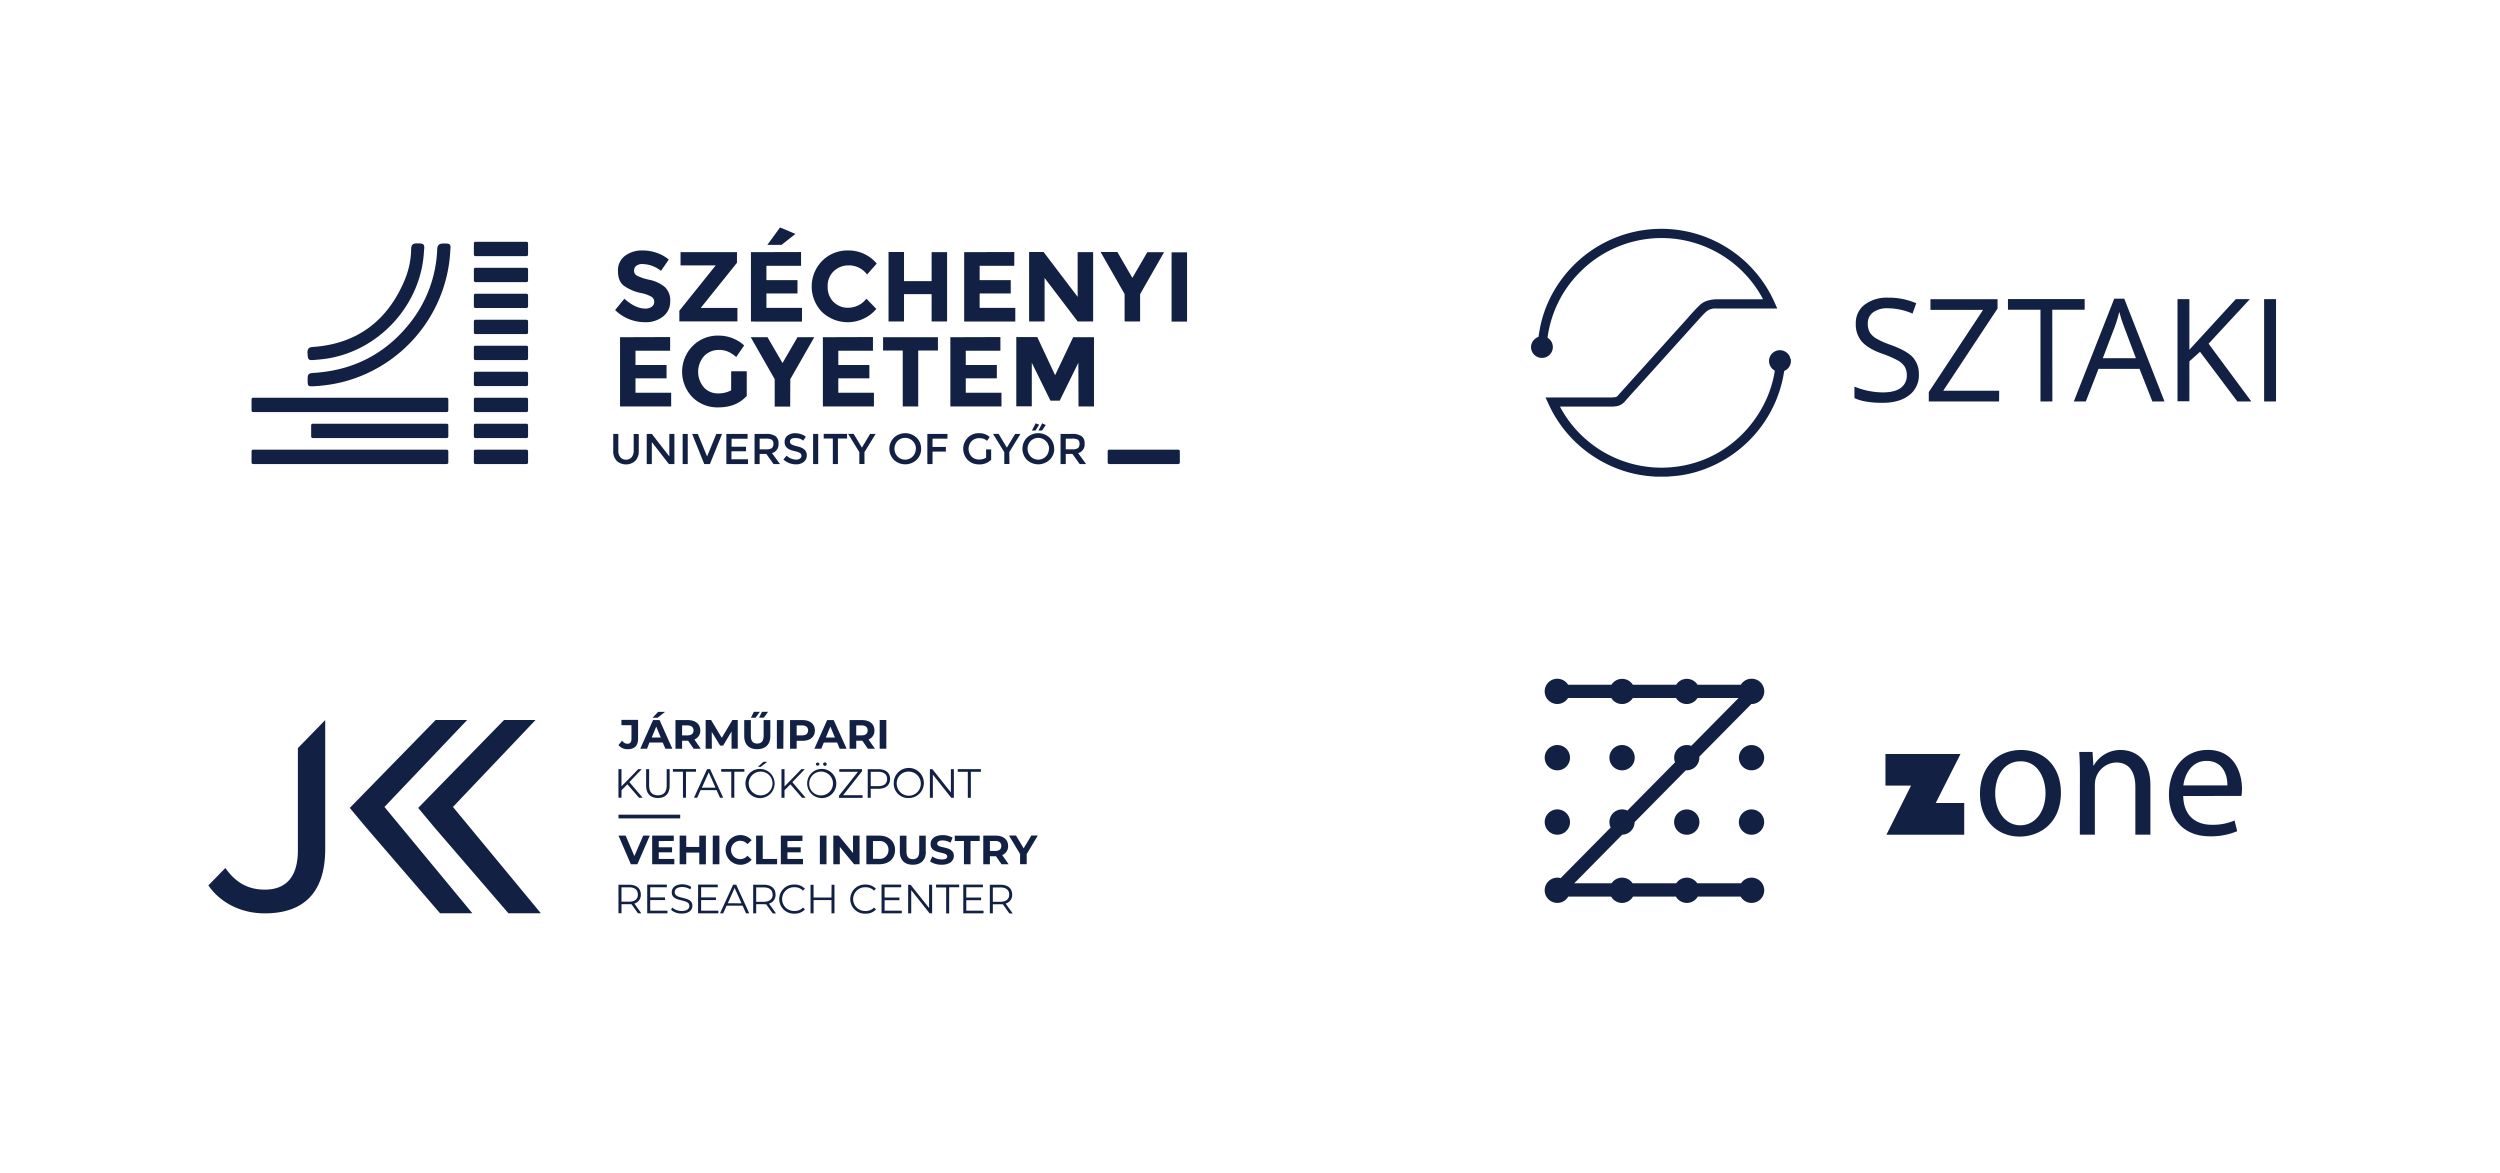 <svg id="Layer_1" data-name="Layer 1" xmlns="http://www.w3.org/2000/svg" viewBox="0 0 938.29 440.25"><defs><style>.cls-1{fill:#fff;}.cls-2{fill:#122143;}</style></defs><rect class="cls-1" x="-34.85" y="-39.44" width="1010.75" height="504.46"/><path id="jkk" class="cls-2" d="M111.8,280.78l10.26-10.52v48.39c0,16.17-7.88,24.15-22.7,24.15-8.61,0-16.5-3.75-21.16-10.49l6.38-6.54c3.94,5.6,8.66,8.12,14.78,8.12,8.19,0,12.44-5,12.44-14.73ZM201,270.23H189.17l-32.22,33,6.09,7.3,27.78,32.24H203l-33-39.91Zm-25.66,0H163.5l-32.22,33,6.1,7.3,27.78,32.24h12.13l-33-39.91Zm60.15,8.92a2.47,2.47,0,0,1-2-1.18l-1.38,1.65a4.29,4.29,0,0,0,3.5,1.57c2.53,0,3.87-1.3,3.87-4v-7h-6.25v2H237v5.12C237,278.55,236.47,279.15,235.47,279.15Zm7.36,1.86h-2.55l4.79-10.75h2.46L252.34,281h-2.61l-1-2.31h-5Zm1.75-4.2H248l-1.71-4.11Zm5-9.64H247l-2.08,2.21h1.88ZM256,281h-2.49V270.26h4.65c2.87,0,4.67,1.49,4.67,3.9a3.49,3.49,0,0,1-2.21,3.39L263,281h-2.67l-2.08-3H256Zm0-5h2c1.52,0,2.29-.7,2.29-1.87s-.77-1.87-2.29-1.87h-2Zm11.13-1.33,3.15,5.17h1.12l3.16-5.31,0,6.45h2.33l0-10.75h-2l-4,6.68-4-6.68h-2.05V281h2.33Zm19.55-5.32,1.6-2.21H286l-1.11,2.21Zm-2.44,11.81c3.06,0,4.87-1.75,4.87-4.91v-6H286.6v5.93c0,2-.87,2.88-2.4,2.88s-2.39-.84-2.39-2.88v-5.93h-2.49v6C279.32,279.44,281.13,281.19,284.19,281.19Zm.94-14h-2.25l-1.1,2.21h1.75Zm8.88,3.09h-2.49V281H294ZM299,281h-2.48V270.26h4.65c2.87,0,4.67,1.49,4.67,3.9s-1.8,3.88-4.67,3.88H299Zm0-5h2c1.52,0,2.29-.69,2.29-1.86s-.77-1.88-2.29-1.88h-2Zm6.65,5,4.79-10.75h2.46L317.75,281h-2.61l-.95-2.31h-5l-.95,2.31Zm4.3-4.19h3.41l-1.7-4.12ZM321.36,281h-2.49V270.26h4.65c2.88,0,4.67,1.49,4.67,3.9a3.49,3.49,0,0,1-2.21,3.39l2.41,3.46h-2.67l-2.07-3h-2.29Zm0-5h2c1.52,0,2.28-.7,2.28-1.87s-.76-1.87-2.28-1.87h-2Zm11.29-5.77h-2.49V281h2.49Zm-99.38,26.35,2.19-2.22,4.39,5.05h1.36l-5-5.88,4.65-4.87h-1.3l-6.31,6.49v-6.49h-1.14v10.75h1.14Zm9.23-7.92v6.16c0,3.08,1.67,4.68,4.42,4.68s4.41-1.6,4.41-4.68v-6.16h-1.11v6.11c0,2.55-1.19,3.72-3.3,3.72s-3.29-1.17-3.29-3.72v-6.11Zm13.82,10.75h1.14v-9.77h3.77v-1h-8.69v1h3.78Zm15.11,0h-1.2l-1.29-2.87h-6l-1.29,2.87h-1.19l4.92-10.75h1.12Zm-2.9-3.8L266,289.87l-2.58,5.77Zm7.07,3.8v-9.77h3.77v-1h-8.69v1h3.78v9.77ZM288,285.91h-1.46l-2.1,1.9h1.07Zm-2.57,2.69a5.47,5.47,0,1,1-5.65,5.46A5.41,5.41,0,0,1,285.42,288.6Zm0,1a4.46,4.46,0,1,0,4.5,4.45A4.37,4.37,0,0,0,285.42,289.61Zm16.64-.92h-1.31l-6.31,6.49v-6.49H293.3v10.75h1.14v-2.83l2.2-2.22,4.39,5.05h1.35l-5-5.88Zm4.14-1.89a.67.67,0,0,0,1.33,0,.67.67,0,0,0-1.33,0Zm2.74,0a.66.66,0,0,0,.66.66.66.66,0,1,0,0-1.32A.67.67,0,0,0,308.94,286.8Zm-.71,12.73a5.47,5.47,0,1,1,5.64-5.47A5.41,5.41,0,0,1,308.23,299.53Zm0-1a4.46,4.46,0,1,0-4.53-4.46A4.36,4.36,0,0,0,308.23,298.52Zm6.68.92h8.82v-1h-7.29l7.1-9v-.78H315v1h7l-7.13,9Zm10.76-10.75h4c2.73,0,4.39,1.38,4.39,3.68s-1.66,3.67-4.39,3.67H326.8v3.4h-1.13Zm1.13,6.36h2.86c2.15,0,3.28-1,3.28-2.68s-1.13-2.7-3.28-2.7H326.8Zm8.63-1a5.65,5.65,0,1,1,5.65,5.47A5.41,5.41,0,0,1,335.43,294.06Zm1.12,0a4.52,4.52,0,1,0,4.53-4.45A4.38,4.38,0,0,0,336.55,294.06Zm13.55-3.34,6.91,8.72H358V288.69h-1.12v8.72l-6.93-8.72H349v10.75h1.13Zm13.13,8.72h1.14v-9.77h3.77v-1h-8.69v1h3.78ZM234.82,313.62h-2.69l4.64,10.75h2.45l4.66-10.75h-2.47l-3.32,7.68Zm18.07,2v-2h-8.12v10.75h8.32v-2h-5.85v-2.48h5V318h-5v-2.33Zm2.19-2v10.75h2.48V320h4.89v4.41h2.48V313.62h-2.48v4.24h-4.89v-4.24Zm12.41,10.75H270V313.62h-2.48Zm10.32-8.81a3.46,3.46,0,0,1,2.7,1.26l1.6-1.48a5.57,5.57,0,1,0,0,7.3l-1.6-1.48a3.41,3.41,0,0,1-2.7,1.28,3.44,3.44,0,0,1,0-6.88Zm8.46-1.94h-2.49v10.75h7.88v-2h-5.39Zm14.91,2v-2h-8.12v10.75h8.32v-2h-5.85v-2.48h5V318h-5v-2.33Zm6.53,8.75h2.49V313.62h-2.49Zm14.9,0V313.62h-2.46v6.53l-5.35-6.53h-2.05v10.75h2.45v-6.52l5.36,6.52Zm7.43,0h-4.88V313.62H330c3.52,0,5.93,2.12,5.93,5.38S333.56,324.37,330,324.37Zm3.41-5.37a3.21,3.21,0,0,0-3.53-3.34h-2.28v6.67h2.28A3.21,3.21,0,0,0,333.45,319Zm14,.64v-6H345v5.93c0,2-.87,2.89-2.4,2.89s-2.39-.85-2.39-2.89v-5.93h-2.49v6c0,3.16,1.81,4.91,4.87,4.91S347.49,322.8,347.49,319.64Zm6,2.92a6.29,6.29,0,0,1-3.54-1.12l-.85,1.87a7.63,7.63,0,0,0,4.38,1.24c3.07,0,4.56-1.53,4.56-3.33,0-3.94-6.25-2.58-6.25-4.56,0-.67.57-1.23,2-1.23a6.08,6.08,0,0,1,3,.85l.77-1.89a7.21,7.21,0,0,0-3.73-.95c-3.06,0-4.53,1.52-4.53,3.35,0,4,6.24,2.61,6.24,4.62C355.56,322.07,355,322.56,353.49,322.56Zm8.33,1.81h2.48v-8.72h3.44v-2h-9.36v2h3.44Zm9.75,0h-2.49V313.62h4.66c2.87,0,4.66,1.49,4.66,3.9a3.5,3.5,0,0,1-2.21,3.4l2.41,3.45h-2.67l-2.07-3h-2.29Zm0-5h2c1.52,0,2.28-.7,2.28-1.87s-.76-1.87-2.28-1.87h-2Zm15.54-5.77-2.87,4.78-2.87-4.78h-2.64l4.16,6.91v3.84h2.49v-3.81l4.17-6.94Zm-149,25.5,2.62,3.68h-1.24L237,339.35a7.76,7.76,0,0,1-.86,0h-2.88v3.41h-1.14V332.05h4c2.74,0,4.39,1.38,4.39,3.69A3.34,3.34,0,0,1,238.09,339.12Zm1.32-3.38c0-1.72-1.14-2.7-3.29-2.7h-2.85v5.39h2.85C238.27,338.43,239.41,337.43,239.41,335.74Zm4.65,2.09h5.56v-1h-5.56V333h6.24v-1h-7.37V342.8h7.6v-1h-6.47Zm9.19-2.95c0-1.08.87-1.95,2.84-1.95a5.53,5.53,0,0,1,3,.89l.38-.91a6.06,6.06,0,0,0-3.33-1c-2.74,0-4,1.37-4,3,0,4,6.61,2.16,6.61,5.11,0,1.06-.87,1.91-2.88,1.91a5.31,5.31,0,0,1-3.55-1.31l-.44.88a5.8,5.8,0,0,0,4,1.39c2.75,0,4-1.35,4-2.93C259.87,336.05,253.25,337.83,253.25,334.88Zm9.92,2.95h5.56v-1h-5.56V333h6.23v-1H262V342.8h7.61v-1h-6.47Zm13.15-5.78,4.91,10.75H280l-1.29-2.87h-6l-1.28,2.87h-1.19l4.92-10.75Zm2,7-2.58-5.78L273.17,339Zm10.33.11,2.63,3.68h-1.24l-2.46-3.45a7.88,7.88,0,0,1-.86,0h-2.89v3.41h-1.13V332.05h4c2.73,0,4.39,1.38,4.39,3.69A3.33,3.33,0,0,1,288.66,339.12Zm1.32-3.38c0-1.72-1.13-2.7-3.28-2.7h-2.86v5.39h2.86C288.85,338.43,290,337.43,290,335.74Zm8.24-2.77a4.28,4.28,0,0,1,3.18,1.28l.72-.72a5.19,5.19,0,0,0-3.93-1.57,5.47,5.47,0,1,0,0,10.93,5.21,5.21,0,0,0,3.95-1.58l-.72-.72a4.21,4.21,0,0,1-3.18,1.29,4.46,4.46,0,1,1,0-8.91Zm13.88,3.87h-6.72v-4.79h-1.14V342.8h1.14v-5h6.72v5h1.12V332.05H312.1ZM324.85,333a4.28,4.28,0,0,1,3.18,1.28l.72-.72a5.19,5.19,0,0,0-3.93-1.57,5.47,5.47,0,1,0,0,10.93,5.21,5.21,0,0,0,3.95-1.58l-.72-.72a4.21,4.21,0,0,1-3.18,1.29,4.46,4.46,0,1,1,0-8.91Zm7.16,4.86h5.56v-1H332V333h6.23v-1h-7.37V342.8h7.6v-1H332Zm16.69,2.94-6.93-8.72h-.93V342.8H342v-8.72l6.9,8.72h.94V332.05H348.7Zm2.63-7.73h3.78v9.76h1.13V333H360v-1h-8.69Zm11.33,4.79h5.56v-1h-5.56V333h6.24v-1h-7.37V342.8h7.6v-1h-6.47Zm14.79,1.29,2.63,3.68h-1.25l-2.45-3.45a8,8,0,0,1-.86,0h-2.89v3.41H371.5V332.05h4c2.73,0,4.39,1.38,4.39,3.69A3.33,3.33,0,0,1,377.45,339.12Zm1.32-3.38c0-1.72-1.13-2.7-3.28-2.7h-2.86v5.39h2.86C377.64,338.43,378.77,337.43,378.77,335.74Zm-123.48-30H232.13v1.4h23.16Z"/><path id="sze_logo" data-name="sze logo" class="cls-2" d="M115.46,142.31c0-1.76.22-2.22,2.2-2.35,14.8-.9,27-7.08,36.21-18.74A47.34,47.34,0,0,0,164.1,93.4c.11-2.29,2-2,3.38-2,2,0,1.61,1.22,1.55,2.36a53.76,53.76,0,0,1-41,49.75,57,57,0,0,1-10.08,1.44C115.48,145.08,115.46,145,115.46,142.31Zm43.72-48.63c.12-1.25.22-2.29-1.65-2.31-1.38,0-3.15-.42-3.21,2a31.46,31.46,0,0,1-2.49,11.86c-6.45,15.3-18,23.91-34.55,25-2.35.16-1.85,2.08-1.79,3.3.09,1.73.91,1.67,2.1,1.59,2-.15,4-.33,5.93-.67,19.16-3.38,34.23-20.06,35.56-39.43C159.11,94.56,159.13,94.12,159.18,93.68Zm81.9,5.42a11.48,11.48,0,0,1,7,2.57L251,97.42a14,14,0,0,0-4.54-2.53,15.91,15.91,0,0,0-5.22-.89,10.73,10.73,0,0,0-6.65,2,6.76,6.76,0,0,0-2.66,5.72q0,3.7,2.1,5.44A16.8,16.8,0,0,0,240.7,110a12.43,12.43,0,0,1,3.84,1.4,2.16,2.16,0,0,1,1,1.86,2.2,2.2,0,0,1-.91,1.86,4.1,4.1,0,0,1-2.52.69c-2.38,0-5-1.23-7.78-3.69l-3.47,4.25A16,16,0,0,0,242,120.93a10.42,10.42,0,0,0,6.91-2.18,7,7,0,0,0,2.63-5.68,6.77,6.77,0,0,0-2-5.33A13.34,13.34,0,0,0,243.7,105a18.55,18.55,0,0,1-4.73-1.59,2.06,2.06,0,0,1-1-1.8,2.27,2.27,0,0,1,.83-1.83A3.53,3.53,0,0,1,241.08,99.1Zm35.69,21.54v-5.07H263l13.6-16.95v-4H255.42v5h13.19l-13.64,17v4Zm5.07-26v26.05H301v-5.15H287.65v-5.4h11.66v-5H287.65V99.77h13V94.59Zm16.69-6.85-5.77-2.43L288,91.91h5.33Zm14.31,25.56a7.87,7.87,0,0,1-2.2-5.83,7.47,7.47,0,0,1,2.33-5.78,8,8,0,0,1,5.61-2.14,8.45,8.45,0,0,1,6.85,3.43l3.62-4.1A13.75,13.75,0,0,0,318.32,94a13.37,13.37,0,0,0-9.71,3.87,13.75,13.75,0,0,0-.07,19.26,14.06,14.06,0,0,0,20.36-1.19l-3.73-3.84a8.57,8.57,0,0,1-7,3.39A7.26,7.26,0,0,1,312.84,113.3Zm36.81-7.83H339.29V94.59h-5.81v26.05h5.81V110.39h10.36v10.25h5.81v-26h-5.81Zm12.22-10.88v26.05h19.19v-5.15H367.68v-5.4h11.67v-5H367.68V99.77h13V94.59Zm42.59,16.77L391.68,94.59h-5.44v26.05h5.81V104.32l12.41,16.32h5.81v-26h-5.81Zm23.44-1,9-15.76h-6.29L425,104.28l-5.63-9.69h-6.29l9,15.76v10.29h5.82Zm11.81,10.29h5.81v-26h-5.81Zm-207,5.86v26h19.19V147.4H238.51V142h11.66v-5H238.51v-5.36h13V126.5Zm41.7,19.93a10,10,0,0,1-5,1.16,7,7,0,0,1-5.2-2.22,9,9,0,0,1,.09-11.85,7.65,7.65,0,0,1,5.59-2.25,8.61,8.61,0,0,1,3.19.58,11.37,11.37,0,0,1,3.22,2.1l3-4.36a14.18,14.18,0,0,0-9.75-3.69,13.18,13.18,0,0,0-9.57,3.88,13.76,13.76,0,0,0-.08,19.26,13.28,13.28,0,0,0,9.64,3.8q6.86,0,10.73-4.32v-9.24h-5.85Zm22.2-4.17,9-15.76h-6.3l-5.62,9.69-5.63-9.69h-6.3l9,15.76v10.28h5.81Zm12.23-15.76v26H328V147.4H314.63V142h11.66v-5H314.63v-5.36h13V126.5Zm43.18,5v-5H331.43v5h7.38v21h5.81v-21Zm4.66-5v26h19.19V147.4H362.47V142h11.66v-5H362.47v-5.36h13V126.5Zm48.1,26h5.81v-26h-7.82L396,140.81l-6.7-14.31h-7.87v26h5.82V136.15l7,14.23h3.47l7-14.23ZM232.07,169.11v-6.26h-1.91v6.34A5.07,5.07,0,0,0,231.5,173a5.2,5.2,0,0,0,6.9,0,5.07,5.07,0,0,0,1.34-3.77v-6.34h-1.91v6.26a3.63,3.63,0,0,1-.78,2.46,2.61,2.61,0,0,1-2.1.91,2.59,2.59,0,0,1-2.1-.91A3.63,3.63,0,0,1,232.07,169.11Zm19.14,2.19-6.57-8.45h-1.91v11.31h1.91v-8.25l6.41,8.25h2.07V162.85h-1.91Zm5,2.86h1.91V162.85h-1.91ZM271,162.85h-2.14l-3.48,8.45-3.48-8.45h-2.13l4.54,11.31h2.14Zm1.61,0v11.31h8.14v-1.79h-6.23v-3H280v-1.7h-5.42v-3h6v-1.8Zm18.5.88a6.06,6.06,0,0,0-3.71-.88h-4.2v11.31h1.91v-3.8h2.5l2.71,3.8h2.42l-3-4.11a3.28,3.28,0,0,0,2.44-3.53A3.33,3.33,0,0,0,291.13,163.73Zm-3.63,4.9h-2.37v-4h2.42a4,4,0,0,1,2.14.41,1.74,1.74,0,0,1,.6,1.53,2,2,0,0,1-.59,1.61A3.51,3.51,0,0,1,287.5,168.63Zm12.61-4a3.9,3.9,0,0,1,1.36.75l1-1.44a5.6,5.6,0,0,0-1.85-1,6.68,6.68,0,0,0-2.15-.35,4.56,4.56,0,0,0-2.82.85,2.82,2.82,0,0,0-1.14,2.41,2.72,2.72,0,0,0,1,2.33,4.32,4.32,0,0,0,1.15.66,15.24,15.24,0,0,0,1.89.55,5.49,5.49,0,0,1,1.76.66,1.2,1.2,0,0,1,.51,1,1.24,1.24,0,0,1-.55,1.05,2.39,2.39,0,0,1-1.46.4,5.35,5.35,0,0,1-3.56-1.49l-1.2,1.44a6.88,6.88,0,0,0,4.71,1.83,4.47,4.47,0,0,0,2.93-.92,3,3,0,0,0,1.12-2.4,2.81,2.81,0,0,0-.89-2.25,6.27,6.27,0,0,0-2.62-1.18,8.19,8.19,0,0,1-2.27-.78,1.17,1.17,0,0,1-.53-1,1.13,1.13,0,0,1,.53-1,2.49,2.49,0,0,1,1.37-.34A5.36,5.36,0,0,1,300.11,164.63Zm5.08,9.53h1.91V162.85h-1.91Zm12.75-9.56v-1.75h-8.77v1.75h3.43v9.56h1.91V164.6Zm6.52,5.1,4.21-6.85h-2.09L323.49,168l-3.09-5.15h-2.09l4.21,6.85v4.46h1.94Zm21.26-1.27a5.62,5.62,0,0,0-1.71-4.18,6.22,6.22,0,0,0-8.48,0,5.93,5.93,0,0,0,0,8.35,6.22,6.22,0,0,0,8.48,0A5.61,5.61,0,0,0,345.72,168.43Zm-2,0a4,4,0,0,1-1.15,2.9,4,4,0,0,1-5.68,0,4.22,4.22,0,0,1,0-5.81,4,4,0,0,1,5.68,0A4,4,0,0,1,343.76,168.43Zm11.89-3.8,0-1.78h-7.54v11.31H350V169.5h5v-1.76h-5v-3.11Zm14.52,7.14a4.92,4.92,0,0,1-2.7.69,3.8,3.8,0,0,1-2.74-1.09,4.26,4.26,0,0,1,0-5.81,4,4,0,0,1,2.88-1.11,5.26,5.26,0,0,1,1.57.22,4.06,4.06,0,0,1,1.33.79l1-1.46a5.91,5.91,0,0,0-4.06-1.42,5.76,5.76,0,0,0-4.17,1.68,6,6,0,0,0,0,8.38,5.79,5.79,0,0,0,4.2,1.65,5.9,5.9,0,0,0,4.58-1.76v-3.87h-1.91Zm8.69-2.07,4.2-6.85H381L377.89,168l-3.09-5.15h-2.09l4.21,6.85v4.46h1.94Zm16.82-1.27a5.62,5.62,0,0,0-1.71-4.18,6.22,6.22,0,0,0-8.48,0,6,6,0,0,0,0,8.35,6.22,6.22,0,0,0,8.48,0A5.61,5.61,0,0,0,395.68,168.43Zm-1.95,0a4,4,0,0,1-1.16,2.9,4,4,0,0,1-5.68,0,4.22,4.22,0,0,1,0-5.81,4,4,0,0,1,5.68,0A4,4,0,0,1,393.73,168.43Zm12.28-4.7a6.06,6.06,0,0,0-3.71-.88h-4.2v11.31H400v-3.8h2.5l2.71,3.8h2.42l-3-4.11a3.28,3.28,0,0,0,2.44-3.53A3.33,3.33,0,0,0,406,163.73Zm-3.63,4.9H400v-4h2.42a4,4,0,0,1,2.14.41,1.74,1.74,0,0,1,.6,1.53,2,2,0,0,1-.59,1.61A3.51,3.51,0,0,1,402.38,168.63ZM198.19,95.53v-4.2a.58.58,0,0,0-.59-.59H178.43a.58.58,0,0,0-.58.59v4.2a.58.58,0,0,0,.58.59H197.6A.58.58,0,0,0,198.19,95.53Zm0,9.76v-4.21a.58.58,0,0,0-.59-.58H178.43a.58.58,0,0,0-.58.58v4.21a.59.59,0,0,0,.58.59H197.6A.59.59,0,0,0,198.19,105.29Zm0,9.75v-4.2a.58.58,0,0,0-.59-.59H178.43a.58.58,0,0,0-.58.59V115a.58.58,0,0,0,.58.59H197.6A.58.58,0,0,0,198.19,115Zm0,9.76v-4.21a.58.58,0,0,0-.59-.58H178.43a.58.58,0,0,0-.58.58v4.21a.59.59,0,0,0,.58.59H197.6A.59.59,0,0,0,198.19,124.8Zm0,9.75v-4.2a.58.58,0,0,0-.59-.59H178.43a.58.58,0,0,0-.58.59v4.2a.58.58,0,0,0,.58.59H197.6A.58.58,0,0,0,198.19,134.55Zm0,9.76V140.1a.58.58,0,0,0-.59-.58H178.43a.58.58,0,0,0-.58.58v4.21a.59.59,0,0,0,.58.59H197.6A.59.59,0,0,0,198.19,144.31Zm0,9.75v-4.2a.58.58,0,0,0-.59-.59H178.43a.58.58,0,0,0-.58.59v4.2a.58.58,0,0,0,.58.59H197.6A.58.58,0,0,0,198.19,154.06Zm0,9.76v-4.21a.58.58,0,0,0-.59-.58H178.43a.58.58,0,0,0-.58.58v4.21a.59.59,0,0,0,.58.59H197.6A.59.59,0,0,0,198.19,163.82Zm0,9.76v-4.21a.58.58,0,0,0-.59-.59H178.43a.58.58,0,0,0-.58.59v4.21a.58.58,0,0,0,.58.58H197.6A.58.58,0,0,0,198.19,173.58Zm-29.93-19.52v-4.2a.58.58,0,0,0-.58-.59H95a.58.58,0,0,0-.59.59v4.2a.58.58,0,0,0,.59.59h72.66A.58.58,0,0,0,168.26,154.06Zm0,9.76v-4.21a.58.58,0,0,0-.58-.58H117.37a.59.59,0,0,0-.59.58v4.21a.6.6,0,0,0,.59.59h50.31A.59.59,0,0,0,168.26,163.82Zm0,9.76v-4.21a.58.58,0,0,0-.58-.59H95a.58.58,0,0,0-.59.59v4.21a.58.58,0,0,0,.59.58h72.66A.58.58,0,0,0,168.26,173.58Zm274.55,0v-4.21a.58.58,0,0,0-.59-.59H416.31a.58.58,0,0,0-.58.59v4.21a.58.58,0,0,0,.58.58h25.91A.58.58,0,0,0,442.81,173.58Zm-50.32-14.06-1.34-.64-1.42,2.72h1.37ZM390,159.4l-1.3-.52-1.42,2.72h1.36Z"/><path id="sztaki" class="cls-2" d="M672,134.7a4.16,4.16,0,0,0-.88-1.83,4.23,4.23,0,0,0-1.66-1.17,4.17,4.17,0,0,0-2-.23,4.12,4.12,0,0,0-1.87.77,4,4,0,0,0-1.63,3.58,4.13,4.13,0,0,0,2.15,3.28c-2.45,16.91-17.28,35.21-40.43,36.37a43.13,43.13,0,0,1-40.2-22.86h19a15.1,15.1,0,0,0,2.23-.15,5.35,5.35,0,0,0,3.32-2c1-1.15,2-2.28,3-3.38l1.3-1.42,20.57-22.82q1.68-1.87,3.37-3.73l.22-.24c.63-.7,1.29-1.36,2-2a5.08,5.08,0,0,1,3.46-1.08h23.1l-.81-1.78c-.08-.21-.17-.41-.26-.59a46.48,46.48,0,0,0-79.53-9.08,45.18,45.18,0,0,0-8.14,17.2c-.29,1.27-.51,2.56-.72,3.8l-.17,1.09a4.05,4.05,0,0,0-1.58,1,4,4,0,0,0-1,1.59c0,.13-.09.28-.13.42l-.08.28v1.15l.08.18v0a3.86,3.86,0,0,0,.84,1.78,3.92,3.92,0,0,0,1.58,1.18,4,4,0,0,0,2,.3,4.17,4.17,0,0,0,1.86-.66,4.09,4.09,0,0,0,1.82-3.37,4.16,4.16,0,0,0-.47-1.92,4,4,0,0,0-1.32-1.46l-.2-.16a42.56,42.56,0,0,1,12-24.44,43.07,43.07,0,0,1,55.6-5.09,43,43,0,0,1,13.29,15.12H644.32a11.22,11.22,0,0,0-2.76.34,7.31,7.31,0,0,0-3.3,1.56c-.59.54-1.19,1.13-1.78,1.74-1,1.06-2,2.14-2.91,3.21l-1,1.13-6.17,6.84-16.62,18.45-.7.78c-.59.64-1.18,1.31-1.78,2a1.57,1.57,0,0,1-1,.66,15.69,15.69,0,0,1-2,.14H580.06l.75,1.59c.05.12.1.24.15.34a46.65,46.65,0,0,0,22,23,45.87,45.87,0,0,0,17.51,4.72l.94.07.46,0h3.49l.2,0h.15l1.39-.12c1-.08,2-.16,3.06-.29a43.29,43.29,0,0,0,8.9-2.16,46.65,46.65,0,0,0,29.5-31.88,41.85,41.85,0,0,0,1.07-5.21,4.12,4.12,0,0,0,1.45-1,3.85,3.85,0,0,0,.87-1.52,4.38,4.38,0,0,0,.13-.43l.07-.27v-1.14Zm48.19,5.75a9.43,9.43,0,0,1-3.68,7.91q-3.69,2.83-10,2.83-6.82,0-10.51-1.78V145.1a28.12,28.12,0,0,0,5.15,1.58,27,27,0,0,0,5.52.59q4.47,0,6.72-1.69a5.57,5.57,0,0,0,2.26-4.72,6.06,6.06,0,0,0-.8-3.27,7.54,7.54,0,0,0-2.68-2.37,38.8,38.8,0,0,0-5.71-2.45q-5.34-1.91-7.66-4.54a9.78,9.78,0,0,1-2.29-6.83,8.54,8.54,0,0,1,3.33-7.06,13.89,13.89,0,0,1,8.83-2.63,26.1,26.1,0,0,1,10.53,2.1l-1.39,3.89a23.93,23.93,0,0,0-9.25-2,8.94,8.94,0,0,0-5.54,1.52,5,5,0,0,0-1.53,1.87,4.9,4.9,0,0,0-.47,2.36,6.53,6.53,0,0,0,.73,3.27,7.1,7.1,0,0,0,2.47,2.34,30.69,30.69,0,0,0,5.34,2.37q6,2.16,8.31,4.62a9.15,9.15,0,0,1,2.3,6.39Zm30.1,10.22H723.9v-3.51l20.38-30.86H724.53v-4h25.18v3.49l-20.38,30.86h21Zm20,0h-4.47V116.25H753.62v-4h28.79v4H770.25Zm37.52,0L803,138.45H787.6l-4.75,12.22h-4.51l15.17-38.58h3.76l15.1,38.58Zm-6.17-16.23-4.47-11.87q-.87-2.26-1.78-5.54a49.52,49.52,0,0,1-1.65,5.54l-4.52,11.87Zm43.32,16.23h-5.25l-14-18.63-4,3.57v15h-4.46V112.27h4.46v19l17.42-19h5.28L828.92,129Zm4.8,0v-38.4h4.47v38.4Z"/><path id="zone" class="cls-2" d="M662.12,284.38a4.74,4.74,0,1,1-4.74-4.75A4.74,4.74,0,0,1,662.12,284.38Zm-53.33,4.74a4.75,4.75,0,1,0-4.75-4.74A4.74,4.74,0,0,0,608.79,289.12Zm-24.3,24.16a4.75,4.75,0,1,0-4.74-4.75A4.75,4.75,0,0,0,584.49,313.28Zm0-24.16a4.75,4.75,0,1,0-4.74-4.74A4.74,4.74,0,0,0,584.49,289.12Zm72.89,40.28a4.73,4.73,0,0,0-3.94,2.11H637a4.73,4.73,0,0,0-7.88,0H612.73a4.74,4.74,0,0,0-7.89,0h-14l18-18.23a4.76,4.76,0,0,0,4.66-4.72l19.22-19.45h.33a4.74,4.74,0,0,0,4.74-4.74c0-.13,0-.26,0-.39l19.52-19.75h.06a4.75,4.75,0,1,0-4-7.25H637.1a4.73,4.73,0,0,0-8,0H612.81a4.74,4.74,0,0,0-8,0H588.51a4.74,4.74,0,1,0,0,5h16.23a4.74,4.74,0,0,0,8.07,0h16.23a4.73,4.73,0,0,0,8.06,0H652.5l-17.73,17.95a4.7,4.7,0,0,0-1.69-.31,4.75,4.75,0,0,0-4.74,4.75,4.81,4.81,0,0,0,.33,1.74l-17.89,18.11a4.74,4.74,0,0,0-6.27,6.35l-18.77,19a4.74,4.74,0,1,0,2.85,6.94h16.09a4.74,4.74,0,0,0,8.21,0H629a4.73,4.73,0,0,0,8.2,0h16.1a4.74,4.74,0,1,0,4.1-7.11Zm0-25.61a4.75,4.75,0,1,0,4.74,4.74A4.74,4.74,0,0,0,657.38,303.79Zm-24.3,0a4.75,4.75,0,1,0,4.74,4.74A4.74,4.74,0,0,0,633.08,303.79Zm140.41-6.31c0,11.49-8,16.5-15.48,16.5-8.41,0-14.89-6.16-14.89-16,0-10.4,6.8-16.5,15.41-16.5C767.45,281.49,773.49,288,773.49,297.48Zm-24.66.32c0,6.81,3.92,11.94,9.44,11.94s9.44-5.07,9.44-12.07c0-5.26-2.63-11.94-9.31-11.94S748.83,291.89,748.83,297.8Zm31.79-7.19c0-3.21-.07-5.84-.26-8.41h5l.32,5.13h.13a11.42,11.42,0,0,1,10.27-5.84c4.3,0,11,2.57,11,13.23v18.55h-5.65V295.36c0-5-1.86-9.18-7.19-9.18a8.27,8.27,0,0,0-8,8.41v18.68h-5.65Zm38.78,8.15c.13,7.64,5,10.79,10.66,10.79a20.59,20.59,0,0,0,8.6-1.6l1,4a25.11,25.11,0,0,1-10.33,1.93c-9.57,0-15.29-6.3-15.29-15.67s5.53-16.76,14.58-16.76c10.14,0,12.84,8.93,12.84,14.64a22,22,0,0,1-.19,2.63Zm16.56-4c.07-3.6-1.47-9.18-7.83-9.18-5.71,0-8.22,5.26-8.67,9.18ZM735.8,283l-9.29,18.38H737.2v11.91H708l9.24-18.44h-9.6V283Z"/></svg>